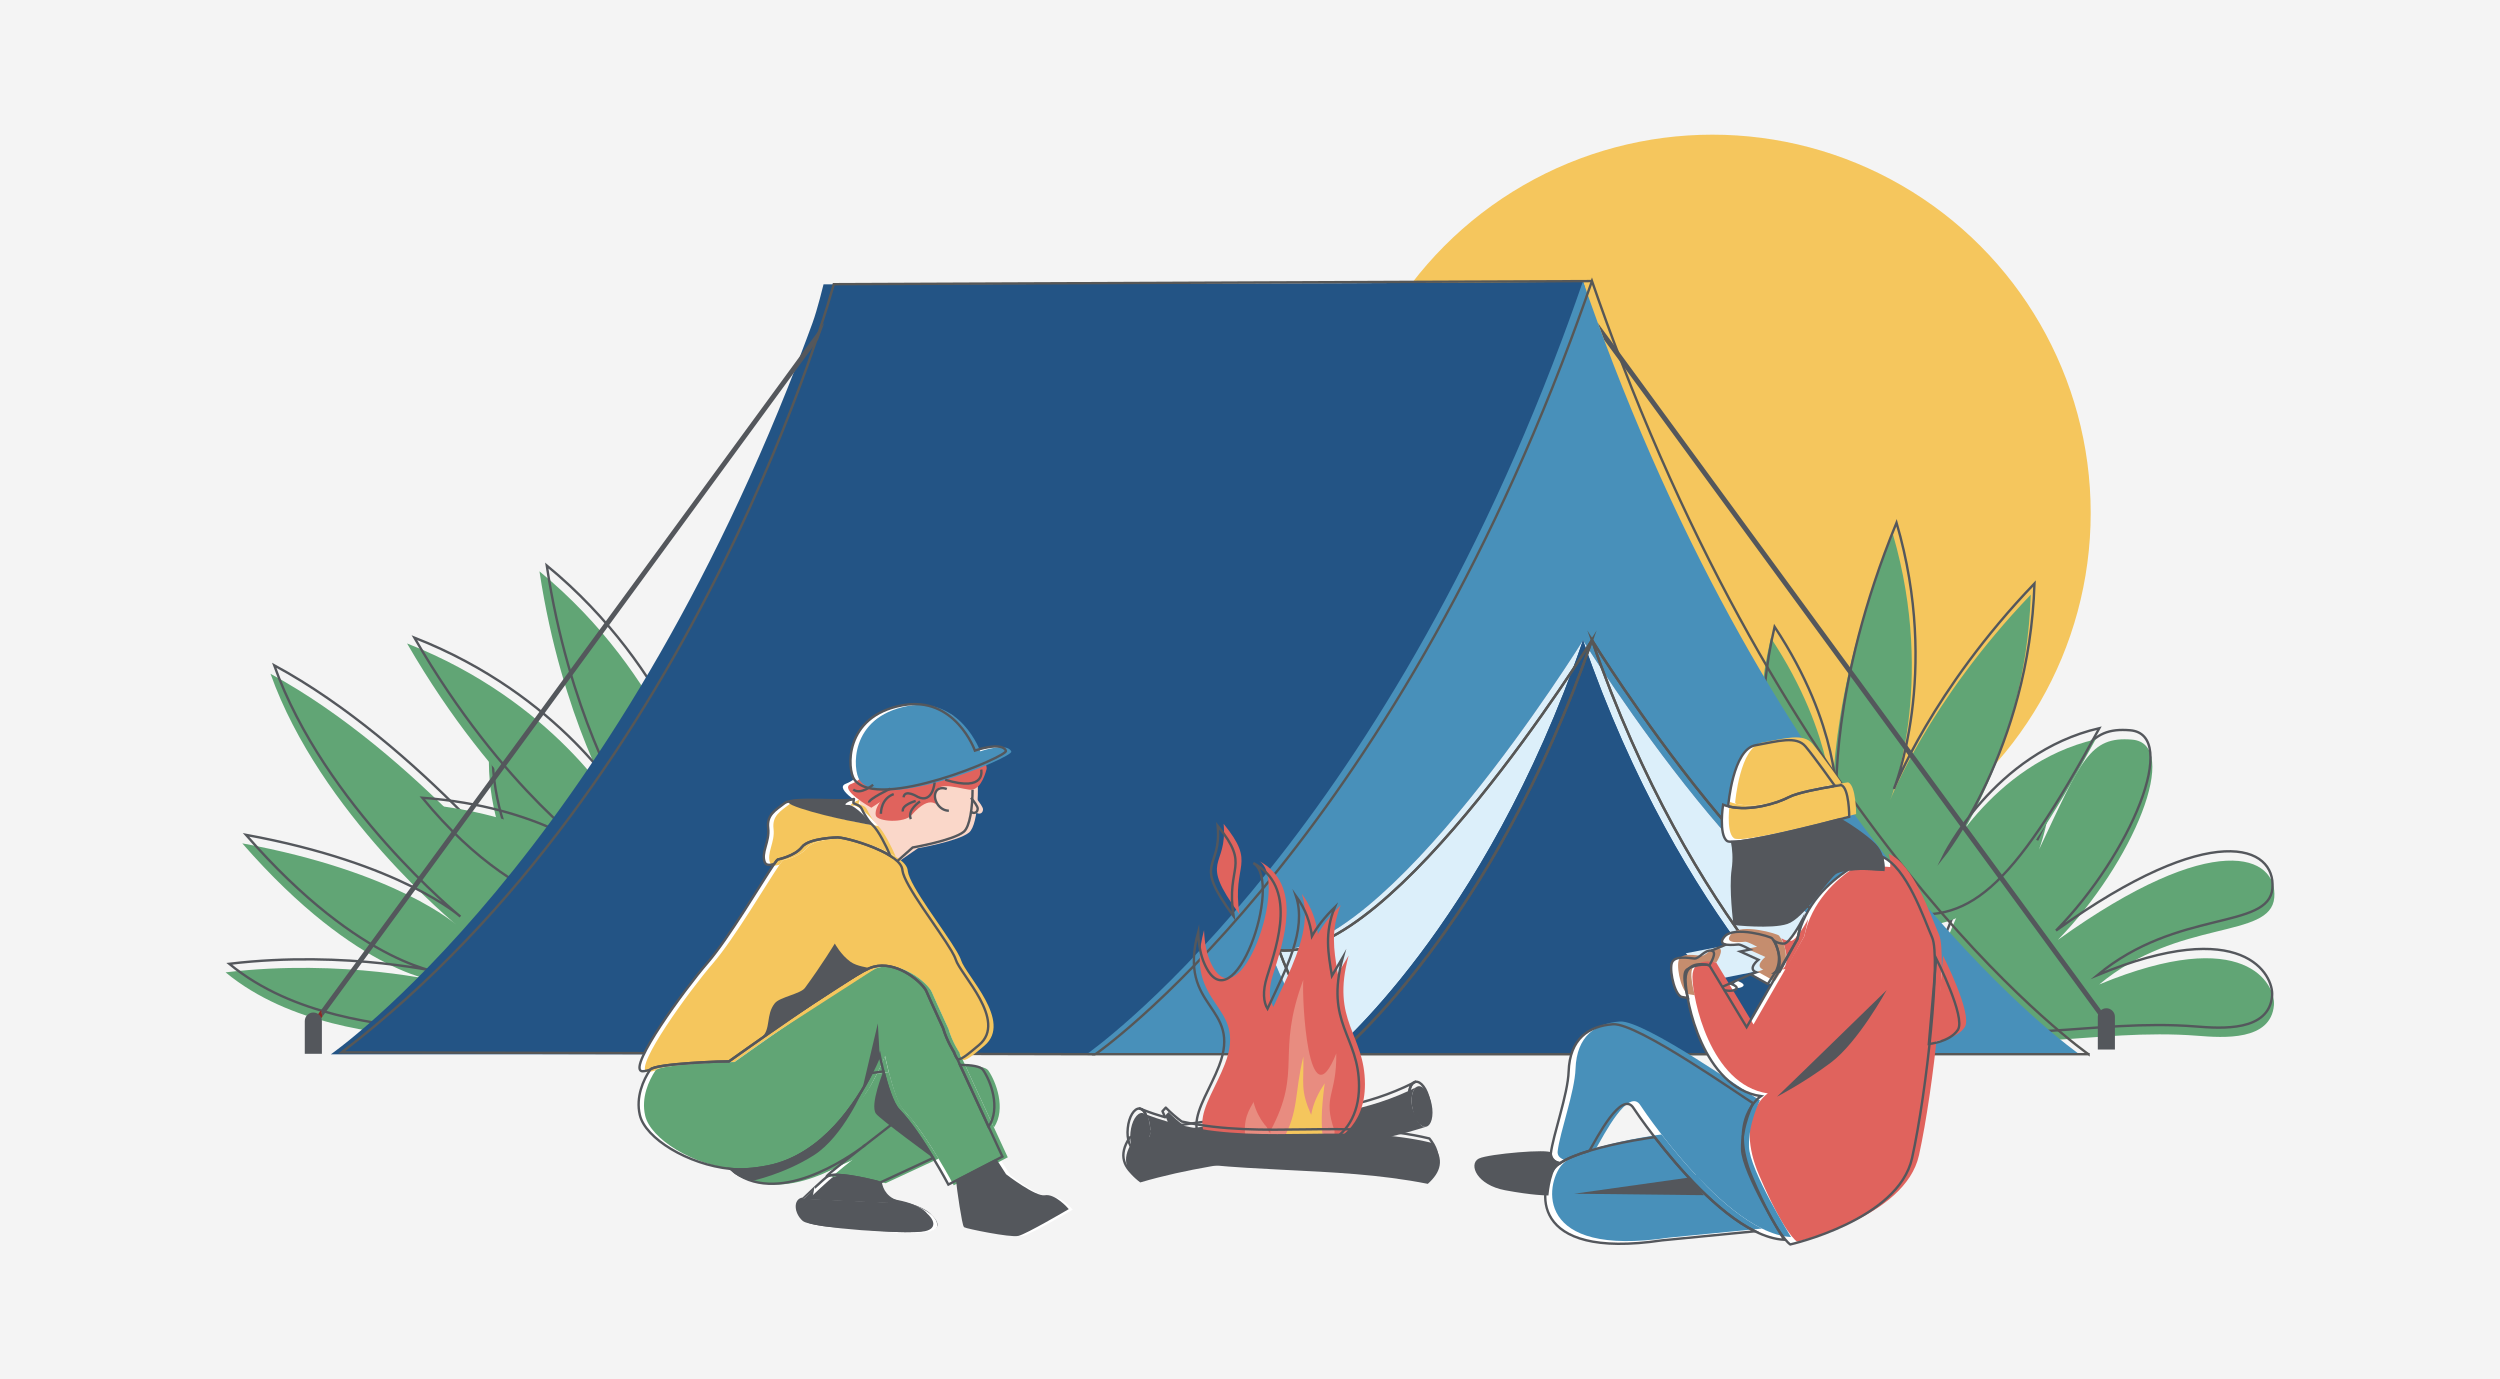<?xml version="1.0" encoding="utf-8"?>
<!-- Generator: Adobe Illustrator 23.0.6, SVG Export Plug-In . SVG Version: 6.00 Build 0)  -->
<svg version="1.1" id="Layer_1" xmlns="http://www.w3.org/2000/svg" xmlns:xlink="http://www.w3.org/1999/xlink" x="0px" y="0px"
	 viewBox="0 0 9000 4964.9" style="enable-background:new 0 0 9000 4964.9;" xml:space="preserve">
<style type="text/css">
	.st0{fill:#F4F4F4;}
	.st1{fill:#F5C65D;}
	.st2{fill:#61A575;}
	.st3{fill:none;stroke:#54575C;stroke-width:8.675;stroke-miterlimit:10;}
	.st4{fill:#235485;}
	.st5{fill:#54575C;}
	.st6{fill:#8B2926;}
	.st7{fill:#4890BA;}
	.st8{fill:#DCEFFA;}
	.st9{fill:none;stroke:#575756;stroke-width:8.675;stroke-miterlimit:10;}
	.st10{fill:#FFFFFF;}
	.st11{fill:#E0635D;}
	.st12{fill:#C58D6E;}
	.st13{fill:#54575C;stroke:#54575C;stroke-width:8.664;stroke-miterlimit:10;}
	.st14{fill:none;stroke:#54575C;stroke-width:8.675;stroke-linecap:round;stroke-linejoin:round;stroke-miterlimit:10;}
	.st15{fill-rule:evenodd;clip-rule:evenodd;fill:#E0635D;}
	.st16{fill-rule:evenodd;clip-rule:evenodd;fill:#E88C80;}
	.st17{fill-rule:evenodd;clip-rule:evenodd;fill:#F5C65D;}
	.st18{fill-rule:evenodd;clip-rule:evenodd;fill:none;stroke:#54575C;stroke-width:8.675;stroke-miterlimit:10;}
	.st19{fill:#FAD7C9;}
	.st20{fill:none;}
	.st21{fill:#54575C;stroke:#54575C;stroke-width:6.406;stroke-miterlimit:10;}
</style>
<rect x="-8.9" y="-46.7" class="st0" width="9012.4" height="5032.9"/>
<g>
	<circle class="st1" cx="6164.6" cy="1846.7" r="1361.9"/>
	<g>
		<g>
			<path class="st2" d="M1522.3,3737.9c-156.1-20.5-477.3-45.2-710.2-237.4c426.1-51.1,780.5,34.9,780.5,34.9
				s-298.8-15.8-720.4-499.3c560,102.5,771.9,294.2,771.9,294.2s-490.7-400.2-670.2-904.6c524.2,283.9,967.8,855.4,967.8,855.4
				s-253.4-330.9-161.7-710.2c386.4,555.1,421.6,741.6,261.3,953.4C1920.5,3683.9,1720.7,3763.9,1522.3,3737.9z"/>
		</g>
		<g>
			<path class="st3" d="M1535.5,3707.1c-156.1-20.5-477.3-45.2-710.2-237.4c426.1-51.1,780.5,35,780.5,35s-298.8-15.8-720.4-499.3
				c560,102.5,771.9,294.2,771.9,294.2s-490.7-400.2-670.2-904.6c524.2,283.9,967.8,855.4,967.8,855.4s-253.4-330.9-161.7-710.2
				c386.4,555.1,421.6,741.6,261.3,953.4C1933.7,3653,1733.9,3733.1,1535.5,3707.1z"/>
		</g>
		<g>
			<path class="st2" d="M8187.4,3231.3c12.6-150.9-213.5-253.7-779,152.3c271.6-278,446.7-706,266.8-721
				c-152.4-12.7-182.7,74-334.7,395.9c38.8-109.2,44.5-196.2,32.1-258.7c-7.6,18.9-15.9,37.5-24.6,55.8
				c-14.9,31.4-32.8,61.4-53,89.7c-48.4,67.9-103.7,129.1-168.4,181.6c-4.6,4.5-9.3,8.7-14.3,12.5c-3.4,9.4-6.9,18.7-10.4,27.6
				c-66,169.8-213.4,400.9-72.6,516.3c160.1,131.3,509.4,15.7,882.5,45.5c92.7,7.4,263.6,19.2,274.4-110.5
				c6.1-73.6-101.9-292.6-629-74.3C7843.2,3305.7,8174.8,3382.2,8187.4,3231.3z"/>
			<path class="st3" d="M8180.7,3197.7c12.6-150.9-213.5-253.7-779,152.3c271.6-278,446.7-706,266.8-721
				c-152.4-12.7-182.7,74-334.7,395.9c31.5-88.6,41.2-162.6,37.1-220.8c-7.1,17.4-14.8,34.6-22.8,51.5c-14.9,31.4-32.8,61.4-53,89.7
				c-48.4,67.9-103.7,129.1-168.4,181.6c-11.6,11.5-24.6,20.7-38.9,27.6c-54,164.7-200.1,384.6-65.1,495.3
				c160.1,131.3,509.4,15.7,882.5,45.5c92.7,7.4,263.6,19.2,274.4-110.5c6.1-73.6-101.9-292.6-629-74.3
				C7836.5,3272.1,8168.1,3348.6,8180.7,3197.7z"/>
		</g>
		<g>
			<path class="st2" d="M2021.1,3286.3c-149.3-50-335.5-160.1-527.2-393.4c428,31.3,634.9,208.1,634.9,208.1s-342-229.3-663.4-784.6
				c530.1,207.7,753.1,593.1,753.1,593.1s-196.7-323.2-276.4-852.7c460.3,378.9,577.9,861.3,577.9,861.3s-185.5-373.2-22.9-728
				c273.1,618.7,272,808.5,74.1,985.8C2422.2,3309.4,2210.8,3349.7,2021.1,3286.3z"/>
		</g>
		<g>
			<path class="st3" d="M2047.3,3265.3c-149.3-50-335.5-160.1-527.2-393.4c428,31.3,634.9,208.1,634.9,208.1s-342-229.3-663.4-784.6
				c530.1,207.7,753.1,593.1,753.1,593.1s-196.7-323.2-276.4-852.7c460.3,378.9,577.9,861.3,577.9,861.3s-185.5-373.2-22.9-728
				c273.1,618.7,272,808.5,74.1,985.8C2448.4,3288.4,2237,3328.8,2047.3,3265.3z"/>
		</g>
		<g>
			<path class="st2" d="M6385.7,2954.3c-51.7-148.7-78.2-363.4-10.6-657.7c236.6,358,223.1,629.8,223.1,629.8
				s-27.4-410.9,215.9-1004.5c159.4,546.6-9.5,958.6-9.5,958.6s135.8-353.2,506.2-739.7c-18.8,595.9-328.9,983.7-328.9,983.7
				s182.2-374.8,562.4-462.8c-323,594.1-474,709.3-735.2,660.9C6612.4,3286,6451.3,3143.3,6385.7,2954.3z"/>
		</g>
		<g>
			<path class="st3" d="M6399.1,2914c-51.7-148.7-78.2-363.4-10.6-657.7c236.6,358,223.1,629.8,223.1,629.8
				s-27.4-410.9,215.9-1004.5c159.4,546.6-9.5,958.6-9.5,958.6s135.8-353.2,506.2-739.7c-18.8,595.9-328.9,983.7-328.9,983.7
				s182.2-374.8,562.4-462.8c-323,594.1-474,709.3-735.2,660.9C6625.9,3245.7,6464.8,3103,6399.1,2914z"/>
		</g>
		<g>
			<g>
				<path class="st4" d="M5742.1,1223.2c-7.5-20.1-25.7-160-43.3-210.9c-65.5,8.8-2734.1,11.4-2734.1,11.4s-21.7,89.7-39.7,139
					c-7.4,20.3-14.9,40.5-22.4,60.6C2202.7,3094,1190.8,3795.7,1190.8,3795.7h875.6h912.1h900.2h11.8h863.8h11.8h900.2h912.1h875.6
					C7453.9,3795.7,6442,3094,5742.1,1223.2z"/>
				<path class="st5" d="M1155.8,3636.4l4.9,23.3L2945,1223.2c7.5-20.1,15-40.3,22.4-60.6L1155.8,3636.4z"/>
				<path class="st5" d="M5752.2,1162.6c7.4,20.3,14.9,40.5,22.4,60.6l1784.3,2436.6l4.9-23.3L5752.2,1162.6z"/>
				<polygon class="st6" points="1115.4,3691.5 1129.5,3702.3 1160.7,3659.8 1155.8,3636.4 				"/>
				<path class="st7" d="M7486.4,3795.7c0,0-1011.9-701.7-1711.8-2572.5c-7.5-20.1-15-40.2-22.4-60.6c-18-49.3-35.8-99.4-53.4-150.4
					c-17.6,50.9-35.4,101-53.4,150.3c-7.4,20.3-14.9,40.5-22.4,60.6C4923.1,3094,3911.2,3795.7,3911.2,3795.7h875.6
					c0,0-129.9-143.7-214.2-374.1c409.9,38.9,1126.3-1116.4,1126.3-1116.4s716.4,1155.3,1126.3,1116.4
					c-84.3,230.4-214.2,374.1-214.2,374.1H7486.4z"/>
				<path class="st8" d="M5698.8,2305.2c0,0-716.4,1155.3-1126.3,1116.4c84.3,230.4,214.2,374.1,214.2,374.1
					S5341.7,3340.5,5698.8,2305.2z"/>
				<path class="st8" d="M5698.8,2305.2c357.1,1035.3,912.1,1490.5,912.1,1490.5s129.9-143.7,214.2-374.1
					C6415.2,3460.5,5698.8,2305.2,5698.8,2305.2z"/>
				<path class="st4" d="M5698.8,2305.2c-357.1,1035.3-912.1,1490.5-912.1,1490.5h912.1h912.1
					C6610.9,3795.7,6055.9,3340.5,5698.8,2305.2z"/>
				<path class="st9" d="M7518.7,3795.3c0,0-1011.9-701.7-1711.8-2572.5c-7.5-20.1-15-40.2-22.4-60.6c-18-49.3-35.8-99.4-53.4-150.4
					c-17.6,50.9-35.4,101-53.4,150.3c-7.4,20.3-14.9,40.5-22.4,60.6c-699.9,1870.8-1711.8,2572.5-1711.8,2572.5H4819
					c0,0-129.9-143.7-214.2-374.1c409.9,38.9,1126.3-1116.4,1126.3-1116.4s716.4,1155.3,1126.3,1116.4
					c-84.3,230.4-214.2,374.1-214.2,374.1H7518.7z"/>
				<path class="st9" d="M5731.1,2304.8c0,0-716.4,1155.3-1126.3,1116.4c84.3,230.4,214.2,374.1,214.2,374.1
					S5373.9,3340.1,5731.1,2304.8z"/>
				<path class="st9" d="M5731.1,2304.8c357.1,1035.3,912.1,1490.5,912.1,1490.5s129.9-143.7,214.2-374.1
					C6447.4,3460.1,5731.1,2304.8,5731.1,2304.8z"/>
				<path class="st9" d="M5731.1,2304.8C5373.9,3340.1,4819,3795.3,4819,3795.3h912.1h912.1
					C6643.1,3795.3,6088.2,3340.1,5731.1,2304.8z"/>
				<path class="st5" d="M1158.8,3793.6h-61.6v-117.8c0-17,13.8-30.8,30.8-30.8h0c17,0,30.8,13.8,30.8,30.8V3793.6z"/>
				<path class="st5" d="M7613.7,3778.3h-61.6v-117.8c0-17,13.8-30.8,30.8-30.8l0,0c17,0,30.8,13.8,30.8,30.8V3778.3z"/>
				<path class="st9" d="M5731.1,1011.9l-2729.5,11.2c0,0-479.4,1778.9-1771.6,2765.4l2713.5,6.8"/>
			</g>
		</g>
		<g>
			<g>
				<path class="st10" d="M6397.1,3948.1c37.9-35.7,394.8-383.7,394.8-383.7s-102.6,187.4-200.8,261
					C6493,3899,6397.1,3948.1,6397.1,3948.1z"/>
				<path class="st10" d="M6970.4,3450.6c0,0,107.1,211.9,78.1,256.5c-29,44.6-104.8,51.3-104.8,51.3L6970.4,3450.6z"/>
				<path class="st10" d="M6153.6,3475.1c0,0,32.5-49.7,7.2-52.8c-25.3-3.2-43.1,29.5-61,28.4c-17.9-1.1-74.7-13.7-82.1,18.9
					c-7.4,32.6,13.7,120,40,120l18.9,3.2c0,0-25.3-86.3-4.2-102.1S6136.9,3469,6153.6,3475.1z"/>
				<path class="st10" d="M6485,3318.1c0,0-42.1,77.9-62.1,78.9s-34.7-9.5-34.7-9.5s40,85.2,3.2,112.6l14.7-2.1l64.4-117.2
					L6485,3318.1z"/>
				<path class="st10" d="M6379.7,3378.1c-4.3-6.1-136.8-46.3-171.5-6.3c-34.7,40,41,28.4,50.5,28.4s42.1,17.9,42.1,17.9l-35.8,7.4
					l65.2,29.5c0,0-41,32.6-7.4,45.3l-21,7.4l62.1,34.7l27.4-42.1C6391.3,3500.2,6427.1,3445.5,6379.7,3378.1z"/>
				<line class="st10" x1="6214.5" y1="3400.2" x2="6160.8" y2="3422.3"/>
				<line class="st10" x1="6201.9" y1="3551.8" x2="6301.9" y2="3507.6"/>
				<path class="st10" d="M6227.1,3540.2c0,0,35.2,11,22.1,21c-13.7,10.5-43.1,3.2-43.1,3.2"/>
				<path class="st10" d="M6068,3526.5c0-77.1,85.6-51.4,85.6-51.4l134.2,222.7l182.7-316.9c25.8-124,113.3-204.4,184.8-250.9
					c53.6-5.9,124.5,1.3,124.5,1.3s2.5-22-5.3-47.6c89.9,37.4,151.9,224.6,181.4,291.5c31.4,71.4-18.8,550.5-72.4,793.7
					c-49.2,223.7-438.6,311.1-438.6,311.1s-45.7-25.7-137-239.8c-91.4-214.1,31.4-294,31.4-294
					C6130.8,3914.8,6068,3603.6,6068,3526.5z"/>
				<path class="st10" d="M6224.4,2903.4l-2.6-4.5c0,0,16.6-201.2,97.5-215.8c80.9-14.5,147.3-35.3,180.5,4.1
					c33.2,39.4,103.7,139,103.7,139l-3.3,4.4c-44.5,7.3-129.1,22.7-160.5,39.2C6399.7,2890.8,6302.6,2922.1,6224.4,2903.4z"/>
				<path class="st10" d="M6238.3,3129.2c5.7-38.7,2-74.3-2.5-98.5c69.4-0.1,299-58.2,386.9-81.1c24.5,12.2,92.6,57.1,125.9,90.4
					c13.5,13.5,21.3,29.2,25.8,43.7c7.9,25.6,5.3,47.6,5.3,47.6s-70.9-7.2-124.5-1.3c-22.5,2.5-42,7.2-51.8,15.8
					c-33.2,29-114.1,157.7-170.1,176.3c-56,18.7-188.8,4.1-188.8,4.1S6227.9,3199.8,6238.3,3129.2z"/>
				<path class="st10" d="M6203.1,2896.9c6.9,2.7,14,4.8,21.3,6.5c78.2,18.6,175.3-12.6,215.2-33.5c31.5-16.5,116.1-31.9,160.5-39.2
					c17.1-2.8,28.2-4.4,28.2-4.4c29,10.4,29,114.1,29,114.1s-13,3.5-34.7,9.1c-87.9,22.9-317.5,81-386.9,81.1c-9,0-15.3-1-18.3-3.1
					C6186.5,3004.8,6203.1,2896.9,6203.1,2896.9z"/>
				<path class="st10" d="M5582.8,4154.1c-2-14.8-224,4.1-257.2,20.7c-33.2,16.6-6.2,87.1,93.4,105.8s151.4,18.7,151.4,18.7
					s10.4-107.9,45.6-112C5616,4187.3,5586.9,4185.2,5582.8,4154.1z"/>
				<g>
					<path class="st10" d="M5597.3,4203.8c5-5.9,11.8-11.6,19.9-17.1c24.9-16.7,63-31.5,104.7-44c103.7-31.2,230.2-48.8,234.3-48.8
						l2.1,1.9c83.9,108.2,224.5,269.8,359.8,336.8l-334.9,32.7C5495.6,4537.8,5539.2,4272.3,5597.3,4203.8z"/>
					<path class="st10" d="M5582.8,4154.1c8.2-69.2,61.4-213.1,64.3-296.7c4.1-118.2,72.6-163.9,159.7-170.1
						c87.1-6.2,468.8,263.5,504.1,284.2c0,0-41.5,80.9-39.4,166c2.1,85.1,151.4,325.7,151.4,325.7c-33.8-1.8-69.2-12.9-104.9-30.6
						c-135.4-67-275.9-228.5-359.8-336.8c-45.9-59.2-74.9-102.5-76.7-105.6c-42.3-70.4-134.1,109-159.6,152.6
						c-41.8,12.6-79.8,27.3-104.7,44c-0.8,0.3-1.2,0.5-1.2,0.5S5579.4,4182.8,5582.8,4154.1z"/>
				</g>
				<path class="st10" d="M6134.3,4302.7c-8,0-467.3-5.3-467.3-5.3l416.6-58.7L6134.3,4302.7z"/>
			</g>
			<g>
				<path class="st8" d="M6283.6,3390.3l-214.8,41.5l96.4,96.4c0,0,271.3-52.3,266.4-55.6c-4.9-3.3-99.7-104.6-99.7-104.6
					L6283.6,3390.3z"/>
				<path class="st10" d="M6421.9,3938.2c37.9-35.7,394.8-383.7,394.8-383.7s-102.6,187.4-200.8,261
					C6517.9,3889.1,6421.9,3938.2,6421.9,3938.2z"/>
				<path class="st11" d="M6995.2,3440.7c0,0,107.1,211.9,78.1,256.5s-104.8,51.3-104.8,51.3L6995.2,3440.7z"/>
				<path class="st12" d="M6178.5,3465.2c0,0,32.5-49.7,7.2-52.8c-25.3-3.2-43.1,29.5-61,28.4s-74.7-13.7-82.1,18.9
					c-7.4,32.6,13.7,120,40,120l18.9,3.2c0,0-25.3-86.3-4.2-102.1C6118.3,3465.1,6161.8,3459.1,6178.5,3465.2z"/>
				<path class="st11" d="M6509.8,3308.2c0,0-42.1,77.9-62.1,78.9c-20,1.1-34.7-9.5-34.7-9.5s40,85.2,3.2,112.6l14.7-2.1l64.4-117.2
					L6509.8,3308.2z"/>
				<path class="st12" d="M6404.6,3368.2c-4.3-6.1-136.8-46.3-171.5-6.3c-34.7,40,41,28.4,50.5,28.4s42.1,17.9,42.1,17.9l-35.8,7.4
					l65.3,29.5c0,0-41,32.6-7.4,45.3l-21,7.4l62.1,34.7l27.4-42.1C6416.2,3490.3,6451.9,3435.6,6404.6,3368.2z"/>
				<line class="st10" x1="6239.4" y1="3390.3" x2="6185.7" y2="3412.4"/>
				<line class="st10" x1="6226.7" y1="3541.9" x2="6326.7" y2="3497.7"/>
				<path class="st10" d="M6252,3530.3c0,0,35.2,11,22.1,21c-13.7,10.5-43.1,3.2-43.1,3.2"/>
				<path class="st11" d="M6092.8,3516.6c0-77.1,85.6-51.4,85.6-51.4l134.2,222.7l182.7-316.9c25.8-124,113.3-204.4,184.8-250.9
					c53.6-5.9,124.5,1.3,124.5,1.3s2.5-22-5.3-47.6c89.9,37.4,151.9,224.6,181.4,291.5c31.4,71.4-18.8,550.5-72.4,793.7
					c-49.2,223.7-438.6,311.1-438.6,311.1s-45.7-25.7-137-239.8c-91.4-214.1,31.4-294,31.4-294
					C6155.6,3904.9,6092.8,3593.7,6092.8,3516.6z"/>
				<path class="st1" d="M6249.2,2893.5l-2.6-4.5c0,0,16.6-201.2,97.5-215.8c80.9-14.5,147.3-35.3,180.5,4.1
					c33.2,39.4,103.7,139,103.7,139l-3.3,4.4c-44.5,7.3-129.1,22.7-160.5,39.2C6424.5,2880.9,6327.4,2912.2,6249.2,2893.5z"/>
				<path class="st1" d="M6227.9,2887c6.9,2.7,14,4.8,21.3,6.5c78.2,18.6,175.3-12.6,215.2-33.5c31.5-16.5,116.1-31.9,160.5-39.2
					c17.1-2.8,28.2-4.4,28.2-4.4c29,10.4,29,114.1,29,114.1s-13,3.5-34.7,9.1c-87.9,22.9-317.5,81-386.9,81.1c-9,0-15.3-1-18.3-3.1
					C6211.3,2994.9,6227.9,2887,6227.9,2887z"/>
				<g>
					<path class="st7" d="M5622.1,4194c5-5.9,11.8-11.6,19.9-17.1c24.9-16.7,63-31.5,104.7-44c103.7-31.2,230.2-48.8,234.3-48.8
						l2.1,1.9c83.9,108.2,224.5,269.8,359.8,336.8l-334.9,32.7C5520.5,4528,5564,4262.4,5622.1,4194z"/>
					<path class="st7" d="M5607.6,4144.2c8.2-69.2,61.4-213.1,64.3-296.7c4.1-118.2,72.6-163.9,159.7-170.1
						c87.1-6.2,468.8,263.5,504.1,284.2c0,0-41.5,80.9-39.4,166c2.1,85.1,151.4,325.7,151.4,325.7c-33.8-1.8-69.2-12.9-104.9-30.6
						c-135.4-67-275.9-228.5-359.8-336.8c-45.9-59.2-74.9-102.5-76.7-105.6c-42.3-70.4-134.1,109-159.6,152.6
						c-41.8,12.6-79.8,27.3-104.7,44c-0.8,0.3-1.2,0.5-1.2,0.5S5604.2,4173,5607.6,4144.2z"/>
				</g>
				<path class="st7" d="M6159.1,4292.8c-8,0-467.3-5.3-467.3-5.3l416.6-58.7L6159.1,4292.8z"/>
			</g>
			<g>
				<path class="st5" d="M6397.1,3948.1c37.9-35.7,394.8-383.7,394.8-383.7s-102.6,187.4-200.8,261
					C6493,3899,6397.1,3948.1,6397.1,3948.1z"/>
				<path class="st3" d="M6970.4,3450.6c0,0,107.1,211.9,78.1,256.5c-29,44.6-104.8,51.3-104.8,51.3L6970.4,3450.6z"/>
				<path class="st3" d="M6153.6,3475.1c0,0,32.5-49.7,7.2-52.8c-25.3-3.2-43.1,29.5-61,28.4c-17.9-1.1-74.7-13.7-82.1,18.9
					c-7.4,32.6,13.7,120,40,120l18.9,3.2c0,0-25.3-86.3-4.2-102.1S6136.9,3469,6153.6,3475.1z"/>
				<path class="st3" d="M6485,3318.1c0,0-42.1,77.9-62.1,78.9s-34.7-9.5-34.7-9.5s40,85.2,3.2,112.6l14.7-2.1l64.4-117.2
					L6485,3318.1z"/>
				<path class="st3" d="M6379.7,3378.1c-4.3-6.1-136.8-46.3-171.5-6.3c-34.7,40,41,28.4,50.5,28.4s42.1,17.9,42.1,17.9l-35.8,7.4
					l65.2,29.5c0,0-41,32.6-7.4,45.3l-21,7.4l62.1,34.7l27.4-42.1C6391.3,3500.2,6427.1,3445.5,6379.7,3378.1z"/>
				<line class="st3" x1="6214.5" y1="3400.2" x2="6160.8" y2="3422.3"/>
				<line class="st3" x1="6201.9" y1="3551.8" x2="6301.9" y2="3507.6"/>
				<path class="st3" d="M6227.1,3540.2c0,0,35.2,11,22.1,21c-13.7,10.5-43.1,3.2-43.1,3.2"/>
				<path class="st3" d="M6068,3526.5c0-77.1,85.6-51.4,85.6-51.4l134.2,222.7l182.7-316.9c25.8-124,113.3-204.4,184.8-250.9
					c53.6-5.9,124.5,1.3,124.5,1.3s2.5-22-5.3-47.6c89.9,37.4,151.9,224.6,181.4,291.5c31.4,71.4-18.8,550.5-72.4,793.7
					c-49.2,223.7-438.6,311.1-438.6,311.1s-45.7-25.7-137-239.8c-91.4-214.1,31.4-294,31.4-294
					C6130.8,3914.8,6068,3603.6,6068,3526.5z"/>
				<path class="st3" d="M6224.4,2903.4l-2.6-4.5c0,0,16.6-201.2,97.5-215.8c80.9-14.5,147.3-35.3,180.5,4.1
					c33.2,39.4,103.7,139,103.7,139l-3.3,4.4c-44.5,7.3-129.1,22.7-160.5,39.2C6399.7,2890.8,6302.6,2922.1,6224.4,2903.4z"/>
				<path class="st13" d="M6238.3,3129.2c5.7-38.7,2-74.3-2.5-98.5c69.4-0.1,299-58.2,386.9-81.1c24.5,12.2,92.6,57.1,125.9,90.4
					c13.5,13.5,21.3,29.2,25.8,43.7c7.9,25.6,5.3,47.6,5.3,47.6s-70.9-7.2-124.5-1.3c-22.5,2.5-42,7.2-51.8,15.8
					c-33.2,29-114.1,157.7-170.1,176.3c-56,18.7-188.8,4.1-188.8,4.1S6227.9,3199.8,6238.3,3129.2z"/>
				<path class="st3" d="M6203.1,2896.9c6.9,2.7,14,4.8,21.3,6.5c78.2,18.6,175.3-12.6,215.2-33.5c31.5-16.5,116.1-31.9,160.5-39.2
					c17.1-2.8,28.2-4.4,28.2-4.4c29,10.4,29,114.1,29,114.1s-13,3.5-34.7,9.1c-87.9,22.9-317.5,81-386.9,81.1c-9,0-15.3-1-18.3-3.1
					C6186.5,3004.8,6203.1,2896.9,6203.1,2896.9z"/>
				<path class="st13" d="M5582.8,4154.1c-2-14.8-224,4.1-257.2,20.7c-33.2,16.6-6.2,87.1,93.4,105.8s151.4,18.7,151.4,18.7
					s10.4-107.9,45.6-112C5616,4187.3,5586.9,4185.2,5582.8,4154.1z"/>
				<g>
					<path class="st3" d="M5597.3,4203.8c5-5.9,11.8-11.6,19.9-17.1c24.9-16.7,63-31.5,104.7-44c103.7-31.2,230.2-48.8,234.3-48.8
						l2.1,1.9c83.9,108.2,224.5,269.8,359.8,336.8l-334.9,32.7C5495.6,4537.8,5539.2,4272.3,5597.3,4203.8z"/>
					<path class="st3" d="M5582.8,4154.1c8.2-69.2,61.4-213.1,64.3-296.7c4.1-118.2,72.6-163.9,159.7-170.1
						c87.1-6.2,468.8,263.5,504.1,284.2c0,0-41.5,80.9-39.4,166c2.1,85.1,151.4,325.7,151.4,325.7c-33.8-1.8-69.2-12.9-104.9-30.6
						c-135.4-67-275.9-228.5-359.8-336.8c-45.9-59.2-74.9-102.5-76.7-105.6c-42.3-70.4-134.1,109-159.6,152.6
						c-41.8,12.6-79.8,27.3-104.7,44c-0.8,0.3-1.2,0.5-1.2,0.5S5579.4,4182.8,5582.8,4154.1z"/>
				</g>
				<path class="st5" d="M6134.3,4302.7c-8,0-467.3-5.3-467.3-5.3l416.6-58.7L6134.3,4302.7z"/>
			</g>
		</g>
		<g>
			<g>
				<path class="st5" d="M5084.7,3990.3c-6.7-33.7-1.2-64.4,12.1-75.5c-335,168.1-684.6,82.8-1020.3,196.2
					c-43.1,64.8-20.4,109.5,28.4,145.8c333.9-98.8,693.4-93.2,1028.3-200.3C5114.1,4059.6,5092.6,4030.4,5084.7,3990.3z"/>
				<path class="st5" d="M5104.9,3910.6c-0.1,0-0.1,0.1-0.2,0.1C5104.8,3910.7,5104.8,3910.7,5104.9,3910.6
					C5104.9,3910.6,5104.9,3910.6,5104.9,3910.6z"/>
				<path class="st5" d="M5096.8,3914.7c2.6-1.3,5.3-2.7,7.9-4C5101.8,3911.4,5099.2,3912.7,5096.8,3914.7z"/>
				<path class="st5" d="M5154.2,3976.7c-7.6-40.2-29.7-69.8-49-66.1c-0.1,0-0.2,0.1-0.4,0.1c-0.1,0-0.1,0-0.2,0
					c-2.6,1.4-5.2,2.7-7.9,4c-13.3,11.1-18.8,41.8-12.1,75.5c7.9,40.2,29.4,69.4,48.5,66.2c0.1,0,0.3,0,0.4-0.1
					C5152.9,4052.7,5162.2,4017.2,5154.2,3976.7z"/>
			</g>
			<g>
				<path class="st14" d="M5075.1,3974.3c-6.7-33.7-1.2-64.4,12.1-75.5c-335,168.1-684.6,82.8-1020.3,196.2
					c-43.1,64.8-20.4,109.5,28.4,145.8c333.9-98.8,693.4-93.2,1028.3-200.3C5104.5,4043.6,5083,4014.5,5075.1,3974.3z"/>
				<path class="st14" d="M5095.3,3894.6c-0.1,0-0.1,0.1-0.2,0.1C5095.2,3894.7,5095.2,3894.7,5095.3,3894.6
					C5095.3,3894.7,5095.3,3894.6,5095.3,3894.6z"/>
				<path class="st14" d="M5087.2,3898.7c2.6-1.3,5.3-2.7,7.9-4C5092.3,3895.4,5089.6,3896.7,5087.2,3898.7z"/>
				<path class="st14" d="M5144.6,3960.7c-7.6-40.2-29.7-69.8-49-66.1c-0.1,0-0.2,0.1-0.4,0.1c-0.1,0-0.1,0-0.2,0
					c-2.6,1.4-5.2,2.7-7.9,4c-13.3,11.1-18.8,41.8-12.1,75.5c7.9,40.2,29.4,69.4,48.5,66.2c0.1,0,0.3,0,0.4-0.1
					C5143.3,4036.7,5152.6,4001.2,5144.6,3960.7z"/>
			</g>
			<path class="st15" d="M4543.9,4177.5c-335.1-56.4-194.9-190.5-134.4-346.7c85.8-221.2-151.5-202.4-74.9-482.1
				c1.7,48.2,9.9,85.5,23.3,115.2c102.6,230.1,285.5-296.8,175.4-364.1c157.3,84.8,88.2,286.9,49.2,409.6
				c-56.8,178.1,126.2,194.6,123.4,14.4c-0.7-65,7.2-154.2,120.7-265c-72.8,178.5,46.8,286.9-18.5,501.3
				c-52.7,173.4-21.9,52-21.9,243.4C4788.7,4185,4647.5,4182.7,4543.9,4177.5L4543.9,4177.5z M4462.2,3291.3
				c-28.4-185.3,63.9-176.8-57.1-325.5C4419.8,3128.5,4311,3086.8,4462.2,3291.3L4462.2,3291.3z"/>
			<path class="st16" d="M4537.6,4140.1c-17.1-3.1-32.8-6.2-47.5-9.2c-40-167.2,71.8-149.8,59.5-309.8
				c69.8,69.1,36.6,127.2,13,207.9c-12.7,65.3,41.7,81,73.5-10.9c22.6,36.2,34.2,74.2,41.4,112.8
				C4633.4,4143.9,4582.1,4142.2,4537.6,4140.1L4537.6,4140.1z"/>
			<path class="st15" d="M4913.8,3902.8c-0.3-181.6-123.8-224.8-58.5-463.2c-86.5,148.4-82.7,121.1-77.1,281.2
				c-73.7-207.6,24.6-343.2-91.7-503c61.2,186.5-145.6,413-180.2,629.6c-2.8,25.6-3.5,50.9-1.4,75.1
				C4529.1,4195.5,4914.1,4198.9,4913.8,3902.8L4913.8,3902.8z"/>
			<path class="st16" d="M4572.7,4079.9c61.2,56.7,151.2,69.9,223.1,37c5.5-12.1,9-27,8.6-45.7c-44.6-127,8-124.2,6.2-278.8
				c-101.4,254.9-124.5-200.3-118.7-265c-100.7,270.5-0.7,323.8-118.3,543.8C4573.4,4074.4,4573.1,4077.1,4572.7,4079.9
				L4572.7,4079.9z"/>
			<path class="st17" d="M4618.4,4102.7c45.3,23.5,97.9,29.4,146,17c-9-75.1-8.6-117.6,4.5-219.7c-20.4,30.4-40.8,68.1-48.8,113.5
				c-39.8-91.3-25.9-110.3-28-210C4659.9,3932.6,4676.5,4001.4,4618.4,4102.7L4618.4,4102.7z"/>
			<g>
				<path class="st18" d="M4440.8,3298.4c-28.4-185.3,63.9-176.8-57.1-325.5C4398.4,3135.6,4289.7,3093.9,4440.8,3298.4z"/>
				<path class="st18" d="M4892.5,3909.9c-0.3-181.6-123.8-224.8-58.5-463.2c-15.9,27.3-28.7,48.6-39.1,66.3
					c-13.2-80-27.6-154,10.4-247.1c-38.1,37.2-64.3,72-82.3,104.2c-6.3-48-21.7-95.4-57.8-145.1c40.4,122.9-35.8,263.2-102.2,406.6
					c-14.3-23.5-18.6-62.1-1.8-115.1c39-122.7,108-324.8-49.2-409.6c110.1,67.4-72.8,594.3-175.4,364.1
					c-13.3-29.7-21.5-67-23.2-115.2c-76.6,279.7,160.7,260.9,74.9,482.1c-60.5,156.3-200.7,290.3,134.4,346.7
					c68.4,3.4,153.1,5.6,202.2-45.5c17.1-2.8,33.9-7.8,49.8-15.1c1.4-3,2.6-6.2,3.7-9.6C4843,4084,4892.6,4016.3,4892.5,3909.9z"/>
			</g>
			<g>
				<path class="st5" d="M5155.3,4114.5c-297.8-72-592.4,5-891.6-61.1c-19.6-14.5-38.8-31.1-57.3-50c-4.1,4.5-7.8,8.6-11.9,13
					c3,7.5,6.2,14.8,9.5,21.8c-27.6-8-55.3-17.3-83-28.3c14.4,9.8,22.6,40,19.2,74.5c-4.4,40.3-23.2,71.8-42.5,70.1
					c343.2,76.7,700.9,39,1042.4,107.4C5185.1,4221.5,5203.8,4175.4,5155.3,4114.5z"/>
				<path class="st5" d="M4112.9,4006.8C4112.9,4006.8,4112.9,4006.8,4112.9,4006.8c0.1,0.1,0.1,0.1,0.2,0.1
					C4113,4006.8,4113,4006.8,4112.9,4006.8z"/>
				<path class="st5" d="M4113.1,4006.9c2.6,1.1,5.3,2.1,7.9,3.2C4118.5,4008.3,4115.9,4007.3,4113.1,4006.9z"/>
				<path class="st5" d="M4121,4010c-2.6-1-5.3-2.1-7.9-3.2c-0.1,0-0.1,0-0.2,0c-0.1,0-0.2,0-0.4-0.1c-19.8-1.8-38.9,29.5-42.9,70.4
					c-4.4,40.9,8.2,75.6,27.6,77.4c0.1,0,0.3,0,0.4,0c19.3,1.7,38.2-29.8,42.5-70.1C4143.6,4050,4135.4,4019.8,4121,4010z"/>
			</g>
			<g>
				<path class="st14" d="M5145.7,4098.5c-297.8-72-592.4,5-891.6-61.1c-19.6-14.5-38.8-31.1-57.3-50c-4.1,4.5-7.8,8.6-11.9,13
					c3,7.5,6.2,14.8,9.5,21.8c-27.6-8-55.3-17.3-83-28.3c14.4,9.8,22.6,40,19.2,74.5c-4.4,40.3-23.2,71.8-42.5,70.1
					c343.2,76.7,700.9,39,1042.4,107.4C5175.5,4205.5,5194.2,4159.4,5145.7,4098.5z"/>
				<path class="st14" d="M4103.3,3990.8C4103.3,3990.8,4103.3,3990.8,4103.3,3990.8c0.1,0.1,0.1,0.1,0.2,0.1
					C4103.4,3990.9,4103.4,3990.8,4103.3,3990.8z"/>
				<path class="st14" d="M4103.5,3990.9c2.6,1.1,5.3,2.1,7.9,3.2C4108.9,3992.4,4106.3,3991.3,4103.5,3990.9z"/>
				<path class="st14" d="M4111.4,3994c-2.6-1-5.3-2.1-7.9-3.2c-0.1,0-0.1,0-0.2,0c-0.1,0-0.2,0-0.4-0.1
					c-19.8-1.8-38.9,29.5-42.9,70.4c-4.4,40.9,8.2,75.6,27.6,77.4c0.1,0,0.3,0,0.4,0c19.3,1.7,38.2-29.8,42.5-70.1
					C4134,4034,4125.8,4003.9,4111.4,3994z"/>
			</g>
		</g>
		<g>
			<g>
				<g>
					<path class="st10" d="M3496,2873.9c11.4,13.9,24.5,31.2,24.1,39.4c-0.6,14.1-12.6,18-22,12.6c-2.7-1.6-7.7-2.3-13.3-3"/>
					<g>
						<path class="st10" d="M3167.2,3800.4c0,0,5,25.4,13.3,58.3c-15.3,2.1-29.6,4.1-42.5,6
							C3157.6,3826.1,3167.2,3800.4,3167.2,3800.4z"/>
						<path class="st10" d="M2766,2983.4c-6-48,25.5-64.5,58.5-90c33-25.5,226-1.7,248.5-15.2c5.8-3.5-3.5,13.1,0.9,15.3
							c12.6,6.4,22.7,7.2,29.4,21.3c3,6.3,6.6,13.3,10.8,20.5c7.6,13.1,17.2,26.8,28.5,37.5c20.6,19.6,47.7,73.3,63.5,110.2
							c-10.1-6.4-21.4-12.5-33.5-18.3c-58.6-28.1-133.2-47.6-156-48.4c0,0-103.5,1.5-129,34.5c-25.5,33-87,45-87,45
							c-1.9,0.8-6.5,6.7-13.2,16.4c-16.3,4.8-28.8,4.6-33.4-5.9C2738.9,3072,2772,3031.5,2766,2983.4z"/>
						<path class="st10" d="M2548.4,3466.6c74.9-86.5,197.6-294.1,238.9-354.2c6.7-9.7,11.3-15.6,13.2-16.4c0,0,61.5-12,87-45
							c25.5-33,129-34.5,129-34.5c22.9,0.9,97.4,20.4,156,48.4c12,5.8,23.4,11.9,33.5,18.3c20.1,12.7,35.2,26.6,40.8,40.8
							c1.2,3.2,2,6.3,2.3,9.5c0,0.6,0.1,1.2,0.2,1.8c6.5,53.4,131.1,211.9,176.6,289.7c7.5,12.9,12.9,23.5,15.2,31.1
							c16.5,54,187.5,220.6,84,307.6c-39.3,33-73.2,62.3-79.8,47.8c-10.2-22.6-35.4-59.3-49.8-108.2c-32.7-71.3-56.8-124.3-60-132.5
							c-1.5-3.9-4.8-9.1-9.6-15.1c-29.6-36.9-116.9-102-196.1-68.1c-91.9,39.4-504.7,335-504.7,335c-2.5-0.8-268.9,7-284.4,30.3
							c-15.8,4.6-26.6,6.5-31.1,4.9C2263.3,3841.2,2461.4,3567.1,2548.4,3466.6z"/>
						<path class="st10" d="M3620,4231.3c0,0,107.2,83.1,142.2,76.6c35-6.6,80.9,45.9,80.9,45.9s-148.8,87.5-177.2,94.1
							c-28.4,6.6-185.9-26.2-192.5-30.6c-6.1-4-25.2-134.8-28.1-167l140.3-72.5L3620,4231.3z"/>
						<path class="st10" d="M3107.5,4129.7c4.5-3.5,7.2-5.5,7.2-5.5S3112.2,4126.1,3107.5,4129.7z"/>
						<path class="st10" d="M3539.1,3852.9c27.3,39.3,65.3,137.2,20.3,205.4c-28.9-62.5-66.7-144.4-103.1-223.1
							C3499.2,3835.8,3530.6,3840.8,3539.1,3852.9z"/>
						<path class="st10" d="M2340.9,3852.8c15.5-23.2,281.9-31.1,284.4-30.3c0,0,412.8-295.6,504.7-335
							c79.1-33.9,166.4,31.2,196.1,68.1c4.8,5.9,8.1,11.1,9.6,15.1c3.2,8.2,27.3,61.2,60,132.5c14.4,48.9,39.5,85.6,39.5,85.6
							s3,15.1,10.2,22.6c3.6,7.8,7.3,15.7,10.9,23.7c36.3,78.8,74.1,160.6,103.1,223.1c29.5,63.7,49.7,107.4,49.7,107.4l-23.3,12.1
							l-140.3,72.5l-31,16c0,0-22.5-42.5-54.8-95.9c-35.3-58.4-82.3-129.8-124.6-173.2c-21.8-22.4-41.9-89-54.5-138.6
							c-8.3-32.9-13.3-58.3-13.3-58.3s-9.6,25.8-29.1,64.3c-51.9,102.7-174,296.2-371.2,336c-53.6,10.8-98.7,13.2-136.6,9.4
							c-154.2-15.7-307.4-110.1-326.7-194.4C2288.7,3951.1,2316.1,3889.9,2340.9,3852.8z"/>
						<path class="st10" d="M2981.2,4235.7c28.6-14.3,136.4,10.3,174.6,19.7c3.8,22.7,18.7,59.7,75.4,70.8
							c83.7,16.4,103.8,47.3,103.8,47.3s51,43.7-5.5,56.4c-56.4,12.7-407.7-10.9-436.8-36.4s-32.8-72.8-1.8-76.4
							C2890.9,4317.1,2971.2,4240.7,2981.2,4235.7z"/>
						<path class="st10" d="M2630.2,4210.1c38,3.9,83,1.4,136.6-9.4c197.2-39.8,319.3-233.3,371.2-336c12.8-1.9,27.1-3.9,42.5-6
							c12.6,49.6,32.6,116.2,54.5,138.6c42.3,43.4,89.3,114.8,124.6,173.2c-98.6,45.4-190.2,88.3-190.2,88.3s-5.1-1.3-13.5-3.4
							c-38.2-9.4-145.9-34-174.6-19.7c-10.1,5-3.3-2.1,11.5-14.7c30.1-25.8,93.5-74.9,114.8-91.3c4.7-3.5,7.2-5.5,7.2-5.5
							s-2.6,2-7.2,5.5C3060.5,4165,2793.3,4353.9,2630.2,4210.1z"/>
						<path class="st10" d="M3130,3487.6c-4.9-3.7-43.8-6.2-67.8-23.4c-34.5-24.7-56.4-65.7-56.4-65.7s-45.2,75-107.6,159.9
							c-15.5,21.1-90.8,33.3-108,54.6c-34.4,42.7-12.6,93.4-48.6,124.8L3130,3487.6z"/>
						<path class="st10" d="M3142.5,2972.9c0,0-155.5-26.3-259.7-61c-104.3-34.8,5.4-31.9,5.4-31.9l184.8-1.8
							c0,0-48.6,23.6-20.3,21.2S3142.5,2972.9,3142.5,2972.9z"/>
						<path class="st10" d="M2630.2,4210.1c0,0,193.9,37,383-161.1l96.8-130.1c0,0-72.6,173.9-180,242
							c-107.4,68.1-222.3,92.2-222.3,92.2S2646.5,4241.2,2630.2,4210.1z"/>
						<path class="st10" d="M3002.6,4230.4l167.7-131.3c6.6-5.2,0.6-15.6-7.2-12.5c-79.8,31.9-234.3,91.2-270.9,87.8
							c-49.9-4.5-202.6,66.5-202.6,66.5s68.1,54.4,254.1-18.1l111.9-49.9l-81.7,65.2L3002.6,4230.4z"/>
						<path class="st10" d="M3180.5,3858.7c0,0-49.1,119.7-27,151.8c13.5,19.6,206.1,160,206.1,160l-48.4-76.1l-55.1-76.5
							C3256.1,4017.9,3216.2,3999.7,3180.5,3858.7z"/>
						<path class="st10" d="M2890.9,4317.1c0,0,310.1,14.3,354.1,15.4c26.6,0.7,118.1,37.3,109.6,83.1
							c-8.5,45.8-289.3,6.2-301.1,6.2c-11.9,0-120.3-1.1-155.9-24.3C2862,4374.3,2855.9,4326.5,2890.9,4317.1z"/>
						<polygon class="st10" points="3167.2,3800.4 3160.7,3686 3102.9,3931.2 						"/>
					</g>
					<path class="st10" d="M3491.4,2753.6c17,44.8,14.5,213.2-21.6,242.7c-38.2,31.2-183.9,56.5-183.9,56.5l-56.7,50.3
						c0,0-186.2-66.4-186.2-93.5c0-27.1,71.5-206.9,71.5-206.9L3491.4,2753.6z"/>
					<path class="st10" d="M3399.9,2839.9c0,0-30.2-12.3-40.3,12.3c-10.1,24.6,12.4,65.8,47.7,65.8"/>
					<path class="st10" d="M3044.7,2821.6c103.3-40.4,1.1-124.6,36.6-138.9c35.5-14.3,21.6-112.1,88.4-96.7
						c66.3,15.3,100.8-53.8,182.4-12.9c13.8,6.9,22.4-16.1,35.9-9.8l-1.4-2c0.7,0.8,1.3,1.6,2,2.3c8,3.7,15.8,7.4,23.5,11.1
						c34.6,59.1-74.7,88.9-12.3,55c41.4-22.5,145,111.4,132.4,140.7c-6.8,25.6-25.2,76.6-62,71.6c-48.9-6.7-142.3-41.5-120.6,44.1
						c6.3,25.1-14-35.7-86.4,47.2c-26.9,30.8-123.2,23.8-128.9,1.9s15.3-48.7,15.3-48.7l-31.6,20.6
						C3118,2907.2,2998.7,2839.5,3044.7,2821.6z"/>
					<path class="st10" d="M3621.9,2704.8c8,19.5-462,218.6-545.5,103.8c-26-35.7-39.5-227.8,171.7-267.6
						c191.1-36.1,262.1,162.9,262.1,162.9S3607.5,2669.8,3621.9,2704.8z"/>
				</g>
			</g>
			<g>
				<g>
					<path class="st19" d="M3514.8,2874.8c11.4,13.9,24.5,31.2,24.1,39.4c-0.6,14.1-12.6,18-22,12.6c-2.7-1.6-7.7-2.3-13.3-3"/>
					<path class="st19" d="M3510.2,2754.4c17,44.8,14.5,213.2-21.6,242.7c-38.2,31.2-183.9,56.5-183.9,56.5l-68.2,47.2
						c0,0-144.7-194.7-144.7-221.8c0-27.1,41.6-75.5,41.6-75.5L3510.2,2754.4z"/>
					<g>
						<path class="st2" d="M3186,3801.2c0,0,5,25.4,13.3,58.3c-15.3,2.1-29.6,4.1-42.5,6C3176.4,3827,3186,3801.2,3186,3801.2z"/>
						<path class="st1" d="M2784.8,2984.3c-6-48,25.5-64.5,58.5-90c33-25.5,226-1.7,248.5-15.2c5.8-3.5-3.5,13.1,0.9,15.3
							c12.6,6.4,22.7,7.2,29.4,21.3c3,6.3,6.6,13.3,10.8,20.5c7.6,13.1,17.2,26.8,28.5,37.5c20.6,19.6,47.7,73.3,63.5,110.2
							c-10.1-6.4-21.4-12.5-33.5-18.3c-58.6-28.1-133.2-47.6-156-48.4c0,0-103.5,1.5-129,34.5c-25.5,33-87,45-87,45
							c-1.9,0.8-6.5,6.7-13.2,16.4c-16.3,4.8-28.8,4.6-33.4-5.9C2757.8,3072.8,2790.8,3032.3,2784.8,2984.3z"/>
						<path class="st1" d="M2567.2,3467.4c74.9-86.5,197.6-294.1,238.9-354.2c6.7-9.7,11.3-15.6,13.2-16.4c0,0,61.5-12,87-45
							c25.5-33,129-34.5,129-34.5c22.9,0.9,97.4,20.4,156,48.4c12,5.8,23.4,11.9,33.5,18.3c20.1,12.7,35.2,26.6,40.8,40.8
							c1.2,3.2,2,6.3,2.3,9.5c0,0.6,0.1,1.2,0.2,1.8c6.5,53.4,131.1,211.9,176.6,289.7c7.5,12.9,12.9,23.5,15.2,31.1
							c16.5,54,187.5,220.6,84,307.6c-39.3,33-73.2,62.3-79.8,47.8c-10.2-22.6-35.4-59.3-49.8-108.2c-32.7-71.3-56.8-124.3-60-132.5
							c-1.5-3.9-4.8-9.1-9.6-15.1c-29.6-36.9-116.9-102-196.1-68.1c-91.9,39.4-504.7,335-504.7,335c-2.5-0.8-268.9,7-284.4,30.3
							c-15.8,4.6-26.6,6.5-31.1,4.9C2282.2,3842,2480.2,3567.9,2567.2,3467.4z"/>
						<path class="st10" d="M3638.8,4232.2c0,0,107.2,83.1,142.2,76.6c35-6.6,80.9,45.9,80.9,45.9s-148.8,87.5-177.2,94.1
							s-185.9-26.2-192.5-30.6c-6.1-4-25.2-134.8-28.1-167l140.3-72.5L3638.8,4232.2z"/>
						<path class="st2" d="M3126.3,4130.5c4.5-3.5,7.2-5.5,7.2-5.5S3131,4127,3126.3,4130.5z"/>
						<path class="st2" d="M3557.9,3853.7c27.3,39.3,65.3,137.2,20.3,205.4c-28.9-62.5-66.7-144.4-103.1-223.1
							C3518,3836.6,3549.5,3841.6,3557.9,3853.7z"/>
						<path class="st2" d="M2359.8,3853.6c15.5-23.2,281.9-31.1,284.4-30.3c0,0,412.8-295.6,504.7-335
							c79.1-33.9,166.4,31.2,196.1,68.1c4.8,5.9,8.1,11.1,9.6,15.1c3.2,8.2,27.3,61.2,60,132.5c14.4,48.9,39.5,85.6,39.5,85.6
							s3,15.1,10.2,22.6c3.6,7.8,7.3,15.7,10.9,23.7c36.3,78.8,74.1,160.6,103.1,223.1c29.5,63.7,49.7,107.4,49.7,107.4l-23.3,12.1
							l-140.3,72.5l-31,16c0,0-22.5-42.5-54.8-95.9c-35.3-58.4-82.3-129.8-124.6-173.2c-21.8-22.4-41.9-89-54.5-138.6
							c-8.3-32.9-13.3-58.3-13.3-58.3s-9.6,25.8-29.1,64.3c-51.9,102.7-174,296.2-371.2,336c-53.6,10.8-98.7,13.2-136.6,9.4
							c-154.2-15.7-307.4-110.1-326.7-194.4C2307.6,3952,2335,3890.7,2359.8,3853.6z"/>
						<path class="st5" d="M3000.1,4236.6c28.6-14.3,136.4,10.3,174.6,19.7c3.8,22.7,18.7,59.7,75.4,70.8
							c83.7,16.4,103.8,47.3,103.8,47.3s51,43.7-5.5,56.4c-56.4,12.7-407.7-10.9-436.8-36.4c-29.1-25.5-32.8-72.8-1.8-76.4
							C2909.7,4317.9,2990,4241.6,3000.1,4236.6z"/>
						<path class="st2" d="M2649.1,4210.9c38,3.9,83,1.4,136.6-9.4c197.2-39.8,319.3-233.3,371.2-336c12.8-1.9,27.1-3.9,42.5-6
							c12.6,49.6,32.6,116.2,54.5,138.6c42.3,43.4,89.3,114.8,124.6,173.2c-98.6,45.4-190.2,88.3-190.2,88.3s-5.1-1.3-13.5-3.4
							c-38.2-9.4-145.9-34-174.6-19.7c-10.1,5-3.3-2.1,11.5-14.7c30.1-25.8,93.5-74.9,114.8-91.3c4.7-3.5,7.2-5.5,7.2-5.5
							s-2.6,2-7.2,5.5C3079.3,4165.9,2812.2,4354.7,2649.1,4210.9z"/>
						<path class="st1" d="M3148.8,3488.4c-4.9-3.7-43.8-6.2-67.8-23.4c-34.5-24.7-56.4-65.7-56.4-65.7s-45.2,75-107.6,159.9
							c-15.5,21.1-90.8,33.3-108,54.6c-34.4,42.7-12.6,93.4-48.6,124.8L3148.8,3488.4z"/>
						<path class="st10" d="M3161.4,2973.8c0,0-155.5-26.3-259.7-61c-104.3-34.8,5.4-31.9,5.4-31.9l184.8-1.8
							c0,0-48.6,23.6-20.3,21.2S3161.4,2973.8,3161.4,2973.8z"/>
						<path class="st2" d="M2649.1,4210.9c0,0,193.9,37,383-161.1l96.8-130.1c0,0-72.6,173.9-180,242
							c-107.4,68.1-222.3,92.2-222.3,92.2S2665.3,4242,2649.1,4210.9z"/>
						<path class="st2" d="M3021.4,4231.3l167.7-131.3c6.6-5.2,0.6-15.6-7.2-12.5c-79.8,31.9-234.3,91.2-270.9,87.8
							c-49.9-4.5-202.6,66.5-202.6,66.5s68.1,54.4,254.1-18.1l111.9-49.9l-81.7,65.2L3021.4,4231.3z"/>
						<path class="st2" d="M3199.4,3859.5c0,0-49.1,119.7-27,151.8c13.5,19.6,206.1,160,206.1,160l-48.4-76.1l-55.1-76.5
							C3274.9,4018.7,3235,4000.6,3199.4,3859.5z"/>
						<path class="st10" d="M2909.7,4317.9c0,0,310.1,14.3,354.1,15.4c26.6,0.7,118.1,37.3,109.6,83.1
							c-8.5,45.8-289.3,6.2-301.1,6.2s-120.3-1.1-155.9-24.3C2880.8,4375.1,2874.8,4327.4,2909.7,4317.9z"/>
						<polygon class="st2" points="3186,3801.2 3179.5,3686.8 3121.7,3932.1 						"/>
					</g>
					<path class="st11" d="M3063.5,2822.4c103.3-40.4,1.1-124.6,36.6-138.9c35.5-14.3,21.6-112.1,88.4-96.7
						c66.3,15.3,100.8-53.8,182.4-12.9c13.8,6.9,22.4-16.1,35.9-9.8l-1.4-2c0.7,0.8,1.3,1.6,2,2.3c8,3.7,15.8,7.4,23.5,11.1
						c34.6,59.1-74.7,88.9-12.3,55c41.4-22.5,145,111.4,132.4,140.7c-6.8,25.6-25.2,76.6-62,71.6c-48.9-6.7-142.3-41.5-120.6,44.1
						c6.3,25.1-14-35.7-86.4,47.2c-26.9,30.8-123.2,23.8-128.9,1.9s15.3-48.7,15.3-48.7l-31.6,20.6
						C3136.9,2908.1,3017.5,2840.4,3063.5,2822.4z"/>
					<path class="st7" d="M3640.7,2705.7c8,19.5-462,218.6-545.5,103.8c-26-35.7-39.5-227.8,171.7-267.6
						c191.1-36.1,262.1,162.9,262.1,162.9S3626.3,2670.7,3640.7,2705.7z"/>
				</g>
			</g>
			<g>
				<g>
					<path class="st3" d="M3495.6,2872.1c11.4,13.9,24.5,31.2,24.1,39.4c-0.6,14.1-12.6,18-22,12.6c-2.7-1.6,5.5,0.7,0,0"/>
					<g>
						<path class="st20" d="M3166.7,3798.6c0,0,5,25.4,13.3,58.3c-15.3,2.1-29.6,4.1-42.5,6
							C3157.1,3824.3,3166.7,3798.6,3166.7,3798.6z"/>
						<path class="st3" d="M2765.5,2981.7c-6-48,25.5-64.5,58.5-90c33-25.5,226-1.7,248.5-15.2c5.8-3.5-3.5,13.1,0.9,15.3
							c12.6,6.4,22.7,7.2,29.4,21.3c3,6.3,6.6,13.3,10.8,20.5c7.6,13.1,17.2,26.8,28.5,37.5c20.6,19.6,47.7,73.3,63.5,110.2
							c-10.1-6.4-21.4-12.5-33.5-18.3c-58.6-28.1-133.2-47.6-156-48.4c0,0-103.5,1.5-129,34.5c-25.5,33-87,45-87,45
							c-1.9,0.8-6.5,6.7-13.2,16.4c-16.3,4.8-28.8,4.6-33.4-5.9C2738.5,3070.2,2771.5,3029.7,2765.5,2981.7z"/>
						<path class="st3" d="M2547.9,3464.8c74.9-86.5,197.6-294.1,238.9-354.2c6.7-9.7,11.3-15.6,13.2-16.4c0,0,61.5-12,87-45
							c25.5-33,129-34.5,129-34.5c22.9,0.9,97.4,20.4,156,48.4c12,5.8,23.4,11.9,33.5,18.3c20.1,12.7,35.2,26.6,40.8,40.8
							c1.2,3.2,2,6.3,2.3,9.5c0,0.6,0.1,1.2,0.2,1.8c6.5,53.4,131.1,211.9,176.6,289.7c7.5,12.9,12.9,23.5,15.2,31.1
							c16.5,54,187.5,220.6,84,307.6c-39.3,33-73.2,62.3-79.8,47.8c-10.2-22.6-35.4-59.3-49.8-108.2c-32.7-71.3-56.8-124.3-60-132.5
							c-1.5-3.9-4.8-9.1-9.6-15.1c-29.6-36.9-116.9-102-196.1-68.1c-91.9,39.4-504.7,335-504.7,335c-2.5-0.8-268.9,7-284.4,30.3
							c-15.8,4.6-26.6,6.5-31.1,4.9C2262.9,3839.4,2460.9,3565.3,2547.9,3464.8z"/>
						<path class="st21" d="M3619.5,4229.5c0,0,107.2,83.1,142.2,76.6c35-6.6,80.9,45.9,80.9,45.9s-148.8,87.5-177.2,94.1
							s-185.9-26.2-192.5-30.6c-6.1-4-25.2-134.8-28.1-167l140.3-72.5L3619.5,4229.5z"/>
						<path class="st3" d="M3107,4127.9c4.5-3.5,7.2-5.5,7.2-5.5S3111.7,4124.4,3107,4127.9z"/>
						<path class="st3" d="M3538.6,3851.1c27.3,39.3,65.3,137.2,20.3,205.4c-28.9-62.5-66.7-144.4-103.1-223.1
							C3498.7,3834,3530.2,3839,3538.6,3851.1z"/>
						<path class="st3" d="M2340.5,3851c15.5-23.2,281.9-31.1,284.4-30.3c0,0,412.8-295.6,504.7-335
							c79.1-33.9,166.4,31.2,196.1,68.1c4.8,5.9,8.1,11.1,9.6,15.1c3.2,8.2,27.3,61.2,60,132.5c14.4,48.9,39.5,85.6,39.5,85.6
							s3,15.1,10.2,22.6c3.6,7.8,7.3,15.7,10.9,23.7c36.3,78.8,74.1,160.6,103.1,223.1c29.5,63.7,49.7,107.4,49.7,107.4l-23.3,12.1
							l-140.3,72.5l-31,16c0,0-22.5-42.5-54.8-95.9c-35.3-58.4-82.3-129.8-124.6-173.2c-21.8-22.4-41.9-89-54.5-138.6
							c-8.3-32.9-13.3-58.3-13.3-58.3s-9.6,25.8-29.1,64.3c-51.9,102.7-174,296.2-371.2,336c-53.6,10.8-98.7,13.2-136.6,9.4
							c-154.2-15.7-307.4-110.1-326.7-194.4C2288.3,3949.3,2315.7,3888.1,2340.5,3851z"/>
						<path class="st3" d="M2980.8,4233.9c28.6-14.3,136.4,10.3,174.6,19.7c3.8,22.7,18.7,59.7,75.4,70.8
							c83.7,16.4,103.8,47.3,103.8,47.3s51,43.7-5.5,56.4c-56.4,12.7-407.7-10.9-436.8-36.4c-29.1-25.5-32.8-72.8-1.8-76.4
							C2890.4,4315.3,2970.7,4238.9,2980.8,4233.9z"/>
						<path class="st3" d="M2629.8,4208.3c38,3.9,83,1.4,136.6-9.4c197.2-39.8,319.3-233.3,371.2-336c12.8-1.9,27.1-3.9,42.5-6
							c12.6,49.6,32.6,116.2,54.5,138.6c42.3,43.4,89.3,114.8,124.6,173.2c-98.6,45.4-190.2,88.3-190.2,88.3s-5.1-1.3-13.5-3.4
							c-38.2-9.4-145.9-34-174.6-19.7c-10.1,5-3.3-2.1,11.5-14.7c30.1-25.8,194.2-153.1,215.5-169.5c4.7-3.5-93.5,72.7-93.5,72.7
							s-2.6,2-7.2,5.5C3060,4163.2,2792.9,4352.1,2629.8,4208.3z"/>
						<path class="st5" d="M3129.5,3485.8c-4.9-3.7-43.8-6.2-67.8-23.4c-34.5-24.7-56.4-65.7-56.4-65.7s-45.2,75-107.6,159.9
							c-15.5,21.1-90.8,33.3-108,54.6c-34.4,42.7-12.6,93.4-48.6,124.8L3129.5,3485.8z"/>
						<path class="st5" d="M3142.1,2971.1c0,0-155.5-26.3-259.7-61s5.4-31.9,5.4-31.9l184.8-1.8c0,0-48.6,23.6-20.3,21.2
							S3142.1,2971.1,3142.1,2971.1z"/>
						<path class="st5" d="M2629.8,4208.3c0,0,193.9,37,383-161.1l96.8-130.1c0,0-72.6,173.9-180,242
							c-107.4,68.1-222.3,92.2-222.3,92.2S2646,4239.4,2629.8,4208.3z"/>
						<path class="st5" d="M3180.1,3856.9c0,0-49.1,119.7-27,151.8c13.5,19.6,206.1,160,206.1,160l-48.4-76.1l-55.1-76.5
							C3255.6,4016.1,3215.8,3997.9,3180.1,3856.9z"/>
						<path class="st5" d="M2890.4,4315.3c0,0,310.1,14.3,354.1,15.4c26.6,0.7,118.1,37.3,109.6,83.1c-8.5,45.8-289.3,6.2-301.1,6.2
							s-120.3-1.1-155.9-24.3C2861.5,4372.5,2855.5,4324.7,2890.4,4315.3z"/>
						<polygon class="st5" points="3166.7,3798.6 3160.2,3684.2 3102.4,3929.4 						"/>
					</g>
					<path class="st3" d="M3228.8,3101.3l56.7-50.3c0,0,145.7-25.4,183.9-56.5c22.3-18.2,31.8-89.2,31.8-151.5"/>
					<path class="st3" d="M3408.5,2840.4c0,0-30.2-12.3-40.3,12.3c-10.1,24.6,12.4,65.8,47.7,65.8"/>
					<path class="st3" d="M3621.4,2703c8,19.5-462,218.6-545.5,103.8c-26-35.7-39.5-227.8,171.7-267.6
						c191.1-36.1,262.1,162.9,262.1,162.9S3607,2668,3621.4,2703z"/>
				</g>
			</g>
			<path class="st3" d="M3532.3,2770.5c0,0,20,82.6-129.8,36.6"/>
			<path class="st3" d="M3171.3,2929.6c0-8.2,1.6-55.1,46.1-70.8"/>
			<path class="st3" d="M3205.8,2839.1c0,0-79,37-77.4,50.2"/>
			<path class="st3" d="M3364.7,2816.9c0,0-6.6,78.2-60.9,51.8c0,0-46.9-29.6-51,1.6"/>
			<path class="st3" d="M3312,2885.2c0,0-47.7,31.3-32.9,63.4"/>
			<path class="st3" d="M3296.4,2883.5c0,0-51.8,14-46.1,37.9"/>
			<path class="st3" d="M3143.3,2825.1c0,0-44.6,38.1-71.6,17.3"/>
		</g>
	</g>
</g>
</svg>
